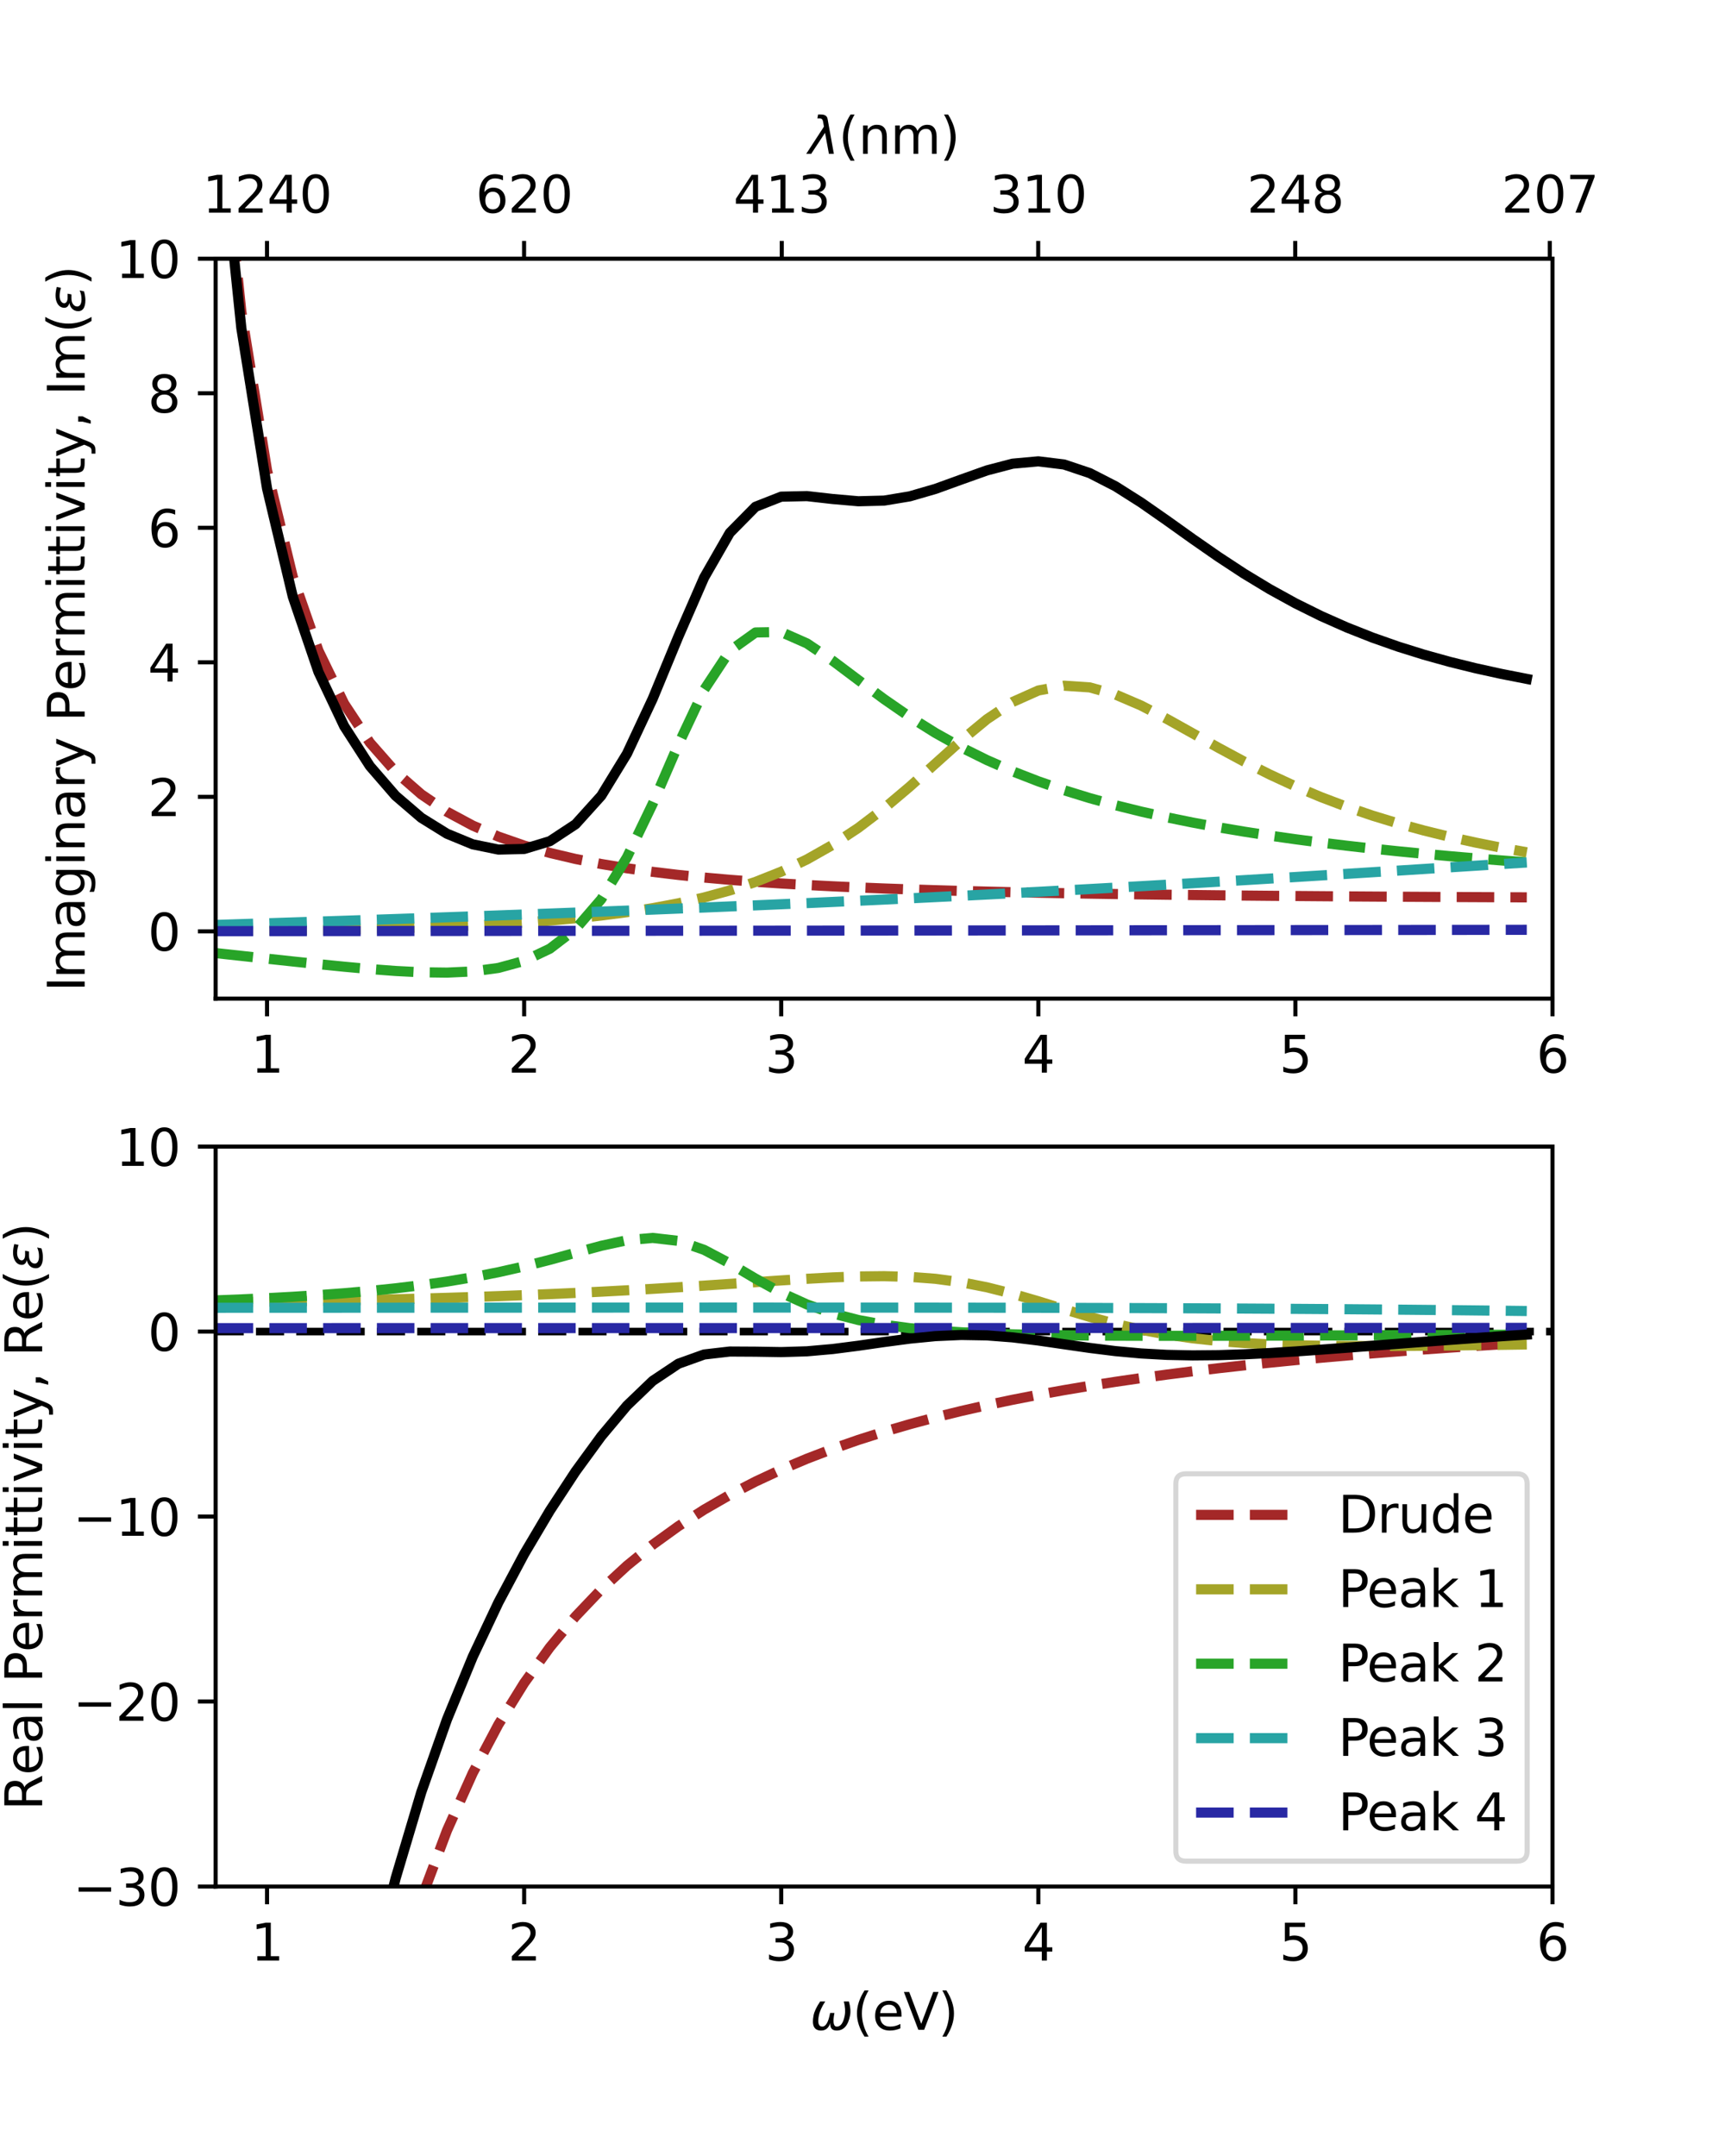 <?xml version="1.0" encoding="utf-8" standalone="no"?>
<!DOCTYPE svg PUBLIC "-//W3C//DTD SVG 1.1//EN"
  "http://www.w3.org/Graphics/SVG/1.1/DTD/svg11.dtd">
<svg height="425.197pt" version="1.1" viewBox="0 0 340.157 425.197" width="340.157pt" xmlns="http://www.w3.org/2000/svg" xmlns:xlink="http://www.w3.org/1999/xlink">
 <defs>
  <style type="text/css">*{stroke-linecap:butt;stroke-linejoin:round;}</style>
 </defs>
 <g id="figure_1">
  <g id="patch_1">
   <path d="M 0 425.197 
L 340.157 425.197 
L 340.157 0 
L 0 0 
z
" style="fill:#ffffff;"/>
  </g>
  <g id="axes_1">
   <g id="patch_2">
    <path d="M 42.52 196.943 
L 306.142 196.943 
L 306.142 51.024 
L 42.52 51.024 
z
" style="fill:#ffffff;"/>
   </g>
   <g id="axes_2">
    <g id="patch_3">
     <path d="M 42.52 51.024 
L 306.142 51.024 
L 306.142 51.024 
L 42.52 51.024 
z
" style="fill:#ffffff;"/>
    </g>
    <g id="matplotlib.axis_1">
     <g id="xtick_1">
      <g id="line2d_1">
       <defs>
        <path d="M 0 0 
L 0 -3.5 
" id="mb1393f952c" style="stroke:#000000;stroke-width:0.8;"/>
       </defs>
       <g>
        <use style="stroke:#000000;stroke-width:0.8;" x="52.653" xlink:href="#mb1393f952c" y="51.024"/>
       </g>
      </g>
      <g id="text_1">
       <!-- 1240 -->
       <g transform="translate(39.928 41.944)scale(0.1 -0.1)">
        <defs>
         <path d="M 794 531 
L 1825 531 
L 1825 4091 
L 703 3866 
L 703 4441 
L 1819 4666 
L 2450 4666 
L 2450 531 
L 3481 531 
L 3481 0 
L 794 0 
L 794 531 
z
" id="DejaVuSans-31" transform="scale(0.016)"/>
         <path d="M 1228 531 
L 3431 531 
L 3431 0 
L 469 0 
L 469 531 
Q 828 903 1448 1529 
Q 2069 2156 2228 2338 
Q 2531 2678 2651 2914 
Q 2772 3150 2772 3378 
Q 2772 3750 2511 3984 
Q 2250 4219 1831 4219 
Q 1534 4219 1204 4116 
Q 875 4013 500 3803 
L 500 4441 
Q 881 4594 1212 4672 
Q 1544 4750 1819 4750 
Q 2544 4750 2975 4387 
Q 3406 4025 3406 3419 
Q 3406 3131 3298 2873 
Q 3191 2616 2906 2266 
Q 2828 2175 2409 1742 
Q 1991 1309 1228 531 
z
" id="DejaVuSans-32" transform="scale(0.016)"/>
         <path d="M 2419 4116 
L 825 1625 
L 2419 1625 
L 2419 4116 
z
M 2253 4666 
L 3047 4666 
L 3047 1625 
L 3713 1625 
L 3713 1100 
L 3047 1100 
L 3047 0 
L 2419 0 
L 2419 1100 
L 313 1100 
L 313 1709 
L 2253 4666 
z
" id="DejaVuSans-34" transform="scale(0.016)"/>
         <path d="M 2034 4250 
Q 1547 4250 1301 3770 
Q 1056 3291 1056 2328 
Q 1056 1369 1301 889 
Q 1547 409 2034 409 
Q 2525 409 2770 889 
Q 3016 1369 3016 2328 
Q 3016 3291 2770 3770 
Q 2525 4250 2034 4250 
z
M 2034 4750 
Q 2819 4750 3233 4129 
Q 3647 3509 3647 2328 
Q 3647 1150 3233 529 
Q 2819 -91 2034 -91 
Q 1250 -91 836 529 
Q 422 1150 422 2328 
Q 422 3509 836 4129 
Q 1250 4750 2034 4750 
z
" id="DejaVuSans-30" transform="scale(0.016)"/>
        </defs>
        <use xlink:href="#DejaVuSans-31"/>
        <use x="63.623" xlink:href="#DejaVuSans-32"/>
        <use x="127.246" xlink:href="#DejaVuSans-34"/>
        <use x="190.869" xlink:href="#DejaVuSans-30"/>
       </g>
      </g>
     </g>
     <g id="xtick_2">
      <g id="line2d_2">
       <g>
        <use style="stroke:#000000;stroke-width:0.8;" x="103.343" xlink:href="#mb1393f952c" y="51.024"/>
       </g>
      </g>
      <g id="text_2">
       <!-- 620 -->
       <g transform="translate(93.799 41.944)scale(0.1 -0.1)">
        <defs>
         <path d="M 2113 2584 
Q 1688 2584 1439 2293 
Q 1191 2003 1191 1497 
Q 1191 994 1439 701 
Q 1688 409 2113 409 
Q 2538 409 2786 701 
Q 3034 994 3034 1497 
Q 3034 2003 2786 2293 
Q 2538 2584 2113 2584 
z
M 3366 4563 
L 3366 3988 
Q 3128 4100 2886 4159 
Q 2644 4219 2406 4219 
Q 1781 4219 1451 3797 
Q 1122 3375 1075 2522 
Q 1259 2794 1537 2939 
Q 1816 3084 2150 3084 
Q 2853 3084 3261 2657 
Q 3669 2231 3669 1497 
Q 3669 778 3244 343 
Q 2819 -91 2113 -91 
Q 1303 -91 875 529 
Q 447 1150 447 2328 
Q 447 3434 972 4092 
Q 1497 4750 2381 4750 
Q 2619 4750 2861 4703 
Q 3103 4656 3366 4563 
z
" id="DejaVuSans-36" transform="scale(0.016)"/>
        </defs>
        <use xlink:href="#DejaVuSans-36"/>
        <use x="63.623" xlink:href="#DejaVuSans-32"/>
        <use x="127.246" xlink:href="#DejaVuSans-30"/>
       </g>
      </g>
     </g>
     <g id="xtick_3">
      <g id="line2d_3">
       <g>
        <use style="stroke:#000000;stroke-width:0.8;" x="154.155" xlink:href="#mb1393f952c" y="51.024"/>
       </g>
      </g>
      <g id="text_3">
       <!-- 413 -->
       <g transform="translate(144.612 41.944)scale(0.1 -0.1)">
        <defs>
         <path d="M 2597 2516 
Q 3050 2419 3304 2112 
Q 3559 1806 3559 1356 
Q 3559 666 3084 287 
Q 2609 -91 1734 -91 
Q 1441 -91 1130 -33 
Q 819 25 488 141 
L 488 750 
Q 750 597 1062 519 
Q 1375 441 1716 441 
Q 2309 441 2620 675 
Q 2931 909 2931 1356 
Q 2931 1769 2642 2001 
Q 2353 2234 1838 2234 
L 1294 2234 
L 1294 2753 
L 1863 2753 
Q 2328 2753 2575 2939 
Q 2822 3125 2822 3475 
Q 2822 3834 2567 4026 
Q 2313 4219 1838 4219 
Q 1578 4219 1281 4162 
Q 984 4106 628 3988 
L 628 4550 
Q 988 4650 1302 4700 
Q 1616 4750 1894 4750 
Q 2613 4750 3031 4423 
Q 3450 4097 3450 3541 
Q 3450 3153 3228 2886 
Q 3006 2619 2597 2516 
z
" id="DejaVuSans-33" transform="scale(0.016)"/>
        </defs>
        <use xlink:href="#DejaVuSans-34"/>
        <use x="63.623" xlink:href="#DejaVuSans-31"/>
        <use x="127.246" xlink:href="#DejaVuSans-33"/>
       </g>
      </g>
     </g>
     <g id="xtick_4">
      <g id="line2d_4">
       <g>
        <use style="stroke:#000000;stroke-width:0.8;" x="204.723" xlink:href="#mb1393f952c" y="51.024"/>
       </g>
      </g>
      <g id="text_4">
       <!-- 310 -->
       <g transform="translate(195.179 41.944)scale(0.1 -0.1)">
        <use xlink:href="#DejaVuSans-33"/>
        <use x="63.623" xlink:href="#DejaVuSans-31"/>
        <use x="127.246" xlink:href="#DejaVuSans-30"/>
       </g>
      </g>
     </g>
     <g id="xtick_5">
      <g id="line2d_5">
       <g>
        <use style="stroke:#000000;stroke-width:0.8;" x="255.413" xlink:href="#mb1393f952c" y="51.024"/>
       </g>
      </g>
      <g id="text_5">
       <!-- 248 -->
       <g transform="translate(245.869 41.944)scale(0.1 -0.1)">
        <defs>
         <path d="M 2034 2216 
Q 1584 2216 1326 1975 
Q 1069 1734 1069 1313 
Q 1069 891 1326 650 
Q 1584 409 2034 409 
Q 2484 409 2743 651 
Q 3003 894 3003 1313 
Q 3003 1734 2745 1975 
Q 2488 2216 2034 2216 
z
M 1403 2484 
Q 997 2584 770 2862 
Q 544 3141 544 3541 
Q 544 4100 942 4425 
Q 1341 4750 2034 4750 
Q 2731 4750 3128 4425 
Q 3525 4100 3525 3541 
Q 3525 3141 3298 2862 
Q 3072 2584 2669 2484 
Q 3125 2378 3379 2068 
Q 3634 1759 3634 1313 
Q 3634 634 3220 271 
Q 2806 -91 2034 -91 
Q 1263 -91 848 271 
Q 434 634 434 1313 
Q 434 1759 690 2068 
Q 947 2378 1403 2484 
z
M 1172 3481 
Q 1172 3119 1398 2916 
Q 1625 2713 2034 2713 
Q 2441 2713 2670 2916 
Q 2900 3119 2900 3481 
Q 2900 3844 2670 4047 
Q 2441 4250 2034 4250 
Q 1625 4250 1398 4047 
Q 1172 3844 1172 3481 
z
" id="DejaVuSans-38" transform="scale(0.016)"/>
        </defs>
        <use xlink:href="#DejaVuSans-32"/>
        <use x="63.623" xlink:href="#DejaVuSans-34"/>
        <use x="127.246" xlink:href="#DejaVuSans-38"/>
       </g>
      </g>
     </g>
     <g id="xtick_6">
      <g id="line2d_6">
       <g>
        <use style="stroke:#000000;stroke-width:0.8;" x="305.613" xlink:href="#mb1393f952c" y="51.024"/>
       </g>
      </g>
      <g id="text_6">
       <!-- 207 -->
       <g transform="translate(296.069 41.944)scale(0.1 -0.1)">
        <defs>
         <path d="M 525 4666 
L 3525 4666 
L 3525 4397 
L 1831 0 
L 1172 0 
L 2766 4134 
L 525 4134 
L 525 4666 
z
" id="DejaVuSans-37" transform="scale(0.016)"/>
        </defs>
        <use xlink:href="#DejaVuSans-32"/>
        <use x="63.623" xlink:href="#DejaVuSans-30"/>
        <use x="127.246" xlink:href="#DejaVuSans-37"/>
       </g>
      </g>
     </g>
     <g id="text_7">
      <!-- $\lambda$(nm) -->
      <g transform="translate(159.431 30.345)scale(0.1 -0.1)">
       <defs>
        <path d="M 2350 4316 
L 3125 0 
L 2516 0 
L 2038 2588 
L 328 0 
L -281 0 
L 1903 3356 
L 1794 3975 
Q 1725 4369 1391 4369 
L 1091 4369 
L 1184 4863 
L 1550 4856 
Q 2253 4847 2350 4316 
z
" id="DejaVuSans-Oblique-3bb" transform="scale(0.016)"/>
        <path d="M 1984 4856 
Q 1566 4138 1362 3434 
Q 1159 2731 1159 2009 
Q 1159 1288 1364 580 
Q 1569 -128 1984 -844 
L 1484 -844 
Q 1016 -109 783 600 
Q 550 1309 550 2009 
Q 550 2706 781 3412 
Q 1013 4119 1484 4856 
L 1984 4856 
z
" id="DejaVuSans-28" transform="scale(0.016)"/>
        <path d="M 3513 2113 
L 3513 0 
L 2938 0 
L 2938 2094 
Q 2938 2591 2744 2837 
Q 2550 3084 2163 3084 
Q 1697 3084 1428 2787 
Q 1159 2491 1159 1978 
L 1159 0 
L 581 0 
L 581 3500 
L 1159 3500 
L 1159 2956 
Q 1366 3272 1645 3428 
Q 1925 3584 2291 3584 
Q 2894 3584 3203 3211 
Q 3513 2838 3513 2113 
z
" id="DejaVuSans-6e" transform="scale(0.016)"/>
        <path d="M 3328 2828 
Q 3544 3216 3844 3400 
Q 4144 3584 4550 3584 
Q 5097 3584 5394 3201 
Q 5691 2819 5691 2113 
L 5691 0 
L 5113 0 
L 5113 2094 
Q 5113 2597 4934 2840 
Q 4756 3084 4391 3084 
Q 3944 3084 3684 2787 
Q 3425 2491 3425 1978 
L 3425 0 
L 2847 0 
L 2847 2094 
Q 2847 2600 2669 2842 
Q 2491 3084 2119 3084 
Q 1678 3084 1418 2786 
Q 1159 2488 1159 1978 
L 1159 0 
L 581 0 
L 581 3500 
L 1159 3500 
L 1159 2956 
Q 1356 3278 1631 3431 
Q 1906 3584 2284 3584 
Q 2666 3584 2933 3390 
Q 3200 3197 3328 2828 
z
" id="DejaVuSans-6d" transform="scale(0.016)"/>
        <path d="M 513 4856 
L 1013 4856 
Q 1481 4119 1714 3412 
Q 1947 2706 1947 2009 
Q 1947 1309 1714 600 
Q 1481 -109 1013 -844 
L 513 -844 
Q 928 -128 1133 580 
Q 1338 1288 1338 2009 
Q 1338 2731 1133 3434 
Q 928 4138 513 4856 
z
" id="DejaVuSans-29" transform="scale(0.016)"/>
       </defs>
       <use transform="translate(0 0.016)" xlink:href="#DejaVuSans-Oblique-3bb"/>
       <use transform="translate(59.18 0.016)" xlink:href="#DejaVuSans-28"/>
       <use transform="translate(98.193 0.016)" xlink:href="#DejaVuSans-6e"/>
       <use transform="translate(161.572 0.016)" xlink:href="#DejaVuSans-6d"/>
       <use transform="translate(258.984 0.016)" xlink:href="#DejaVuSans-29"/>
      </g>
     </g>
    </g>
    <g id="matplotlib.axis_2"/>
    <g id="patch_4">
     <path d="M 306.142 51.024 
L 42.52 51.024 
" style="fill:none;stroke:#000000;stroke-linecap:square;stroke-linejoin:miter;stroke-width:0.8;"/>
    </g>
   </g>
   <g id="matplotlib.axis_3">
    <g id="xtick_7">
     <g id="line2d_7">
      <defs>
       <path d="M 0 0 
L 0 3.5 
" id="m602bda2a6a" style="stroke:#000000;stroke-width:0.8;"/>
      </defs>
      <g>
       <use style="stroke:#000000;stroke-width:0.8;" x="52.659" xlink:href="#m602bda2a6a" y="196.943"/>
      </g>
     </g>
     <g id="text_8">
      <!-- 1 -->
      <g transform="translate(49.478 211.542)scale(0.1 -0.1)">
       <use xlink:href="#DejaVuSans-31"/>
      </g>
     </g>
    </g>
    <g id="xtick_8">
     <g id="line2d_8">
      <g>
       <use style="stroke:#000000;stroke-width:0.8;" x="103.356" xlink:href="#m602bda2a6a" y="196.943"/>
      </g>
     </g>
     <g id="text_9">
      <!-- 2 -->
      <g transform="translate(100.174 211.542)scale(0.1 -0.1)">
       <use xlink:href="#DejaVuSans-32"/>
      </g>
     </g>
    </g>
    <g id="xtick_9">
     <g id="line2d_9">
      <g>
       <use style="stroke:#000000;stroke-width:0.8;" x="154.052" xlink:href="#m602bda2a6a" y="196.943"/>
      </g>
     </g>
     <g id="text_10">
      <!-- 3 -->
      <g transform="translate(150.871 211.542)scale(0.1 -0.1)">
       <use xlink:href="#DejaVuSans-33"/>
      </g>
     </g>
    </g>
    <g id="xtick_10">
     <g id="line2d_10">
      <g>
       <use style="stroke:#000000;stroke-width:0.8;" x="204.749" xlink:href="#m602bda2a6a" y="196.943"/>
      </g>
     </g>
     <g id="text_11">
      <!-- 4 -->
      <g transform="translate(201.567 211.542)scale(0.1 -0.1)">
       <use xlink:href="#DejaVuSans-34"/>
      </g>
     </g>
    </g>
    <g id="xtick_11">
     <g id="line2d_11">
      <g>
       <use style="stroke:#000000;stroke-width:0.8;" x="255.445" xlink:href="#m602bda2a6a" y="196.943"/>
      </g>
     </g>
     <g id="text_12">
      <!-- 5 -->
      <g transform="translate(252.264 211.542)scale(0.1 -0.1)">
       <defs>
        <path d="M 691 4666 
L 3169 4666 
L 3169 4134 
L 1269 4134 
L 1269 2991 
Q 1406 3038 1543 3061 
Q 1681 3084 1819 3084 
Q 2600 3084 3056 2656 
Q 3513 2228 3513 1497 
Q 3513 744 3044 326 
Q 2575 -91 1722 -91 
Q 1428 -91 1123 -41 
Q 819 9 494 109 
L 494 744 
Q 775 591 1075 516 
Q 1375 441 1709 441 
Q 2250 441 2565 725 
Q 2881 1009 2881 1497 
Q 2881 1984 2565 2268 
Q 2250 2553 1709 2553 
Q 1456 2553 1204 2497 
Q 953 2441 691 2322 
L 691 4666 
z
" id="DejaVuSans-35" transform="scale(0.016)"/>
       </defs>
       <use xlink:href="#DejaVuSans-35"/>
      </g>
     </g>
    </g>
    <g id="xtick_12">
     <g id="line2d_12">
      <g>
       <use style="stroke:#000000;stroke-width:0.8;" x="306.142" xlink:href="#m602bda2a6a" y="196.943"/>
      </g>
     </g>
     <g id="text_13">
      <!-- 6 -->
      <g transform="translate(302.96 211.542)scale(0.1 -0.1)">
       <use xlink:href="#DejaVuSans-36"/>
      </g>
     </g>
    </g>
   </g>
   <g id="matplotlib.axis_4">
    <g id="ytick_1">
     <g id="line2d_13">
      <defs>
       <path d="M 0 0 
L -3.5 0 
" id="m3e951648ca" style="stroke:#000000;stroke-width:0.8;"/>
      </defs>
      <g>
       <use style="stroke:#000000;stroke-width:0.8;" x="42.52" xlink:href="#m3e951648ca" y="183.678"/>
      </g>
     </g>
     <g id="text_14">
      <!-- 0 -->
      <g transform="translate(29.157 187.477)scale(0.1 -0.1)">
       <use xlink:href="#DejaVuSans-30"/>
      </g>
     </g>
    </g>
    <g id="ytick_2">
     <g id="line2d_14">
      <g>
       <use style="stroke:#000000;stroke-width:0.8;" x="42.52" xlink:href="#m3e951648ca" y="157.147"/>
      </g>
     </g>
     <g id="text_15">
      <!-- 2 -->
      <g transform="translate(29.157 160.946)scale(0.1 -0.1)">
       <use xlink:href="#DejaVuSans-32"/>
      </g>
     </g>
    </g>
    <g id="ytick_3">
     <g id="line2d_15">
      <g>
       <use style="stroke:#000000;stroke-width:0.8;" x="42.52" xlink:href="#m3e951648ca" y="130.616"/>
      </g>
     </g>
     <g id="text_16">
      <!-- 4 -->
      <g transform="translate(29.157 134.415)scale(0.1 -0.1)">
       <use xlink:href="#DejaVuSans-34"/>
      </g>
     </g>
    </g>
    <g id="ytick_4">
     <g id="line2d_16">
      <g>
       <use style="stroke:#000000;stroke-width:0.8;" x="42.52" xlink:href="#m3e951648ca" y="104.085"/>
      </g>
     </g>
     <g id="text_17">
      <!-- 6 -->
      <g transform="translate(29.157 107.885)scale(0.1 -0.1)">
       <use xlink:href="#DejaVuSans-36"/>
      </g>
     </g>
    </g>
    <g id="ytick_5">
     <g id="line2d_17">
      <g>
       <use style="stroke:#000000;stroke-width:0.8;" x="42.52" xlink:href="#m3e951648ca" y="77.555"/>
      </g>
     </g>
     <g id="text_18">
      <!-- 8 -->
      <g transform="translate(29.157 81.354)scale(0.1 -0.1)">
       <use xlink:href="#DejaVuSans-38"/>
      </g>
     </g>
    </g>
    <g id="ytick_6">
     <g id="line2d_18">
      <g>
       <use style="stroke:#000000;stroke-width:0.8;" x="42.52" xlink:href="#m3e951648ca" y="51.024"/>
      </g>
     </g>
     <g id="text_19">
      <!-- 10 -->
      <g transform="translate(22.795 54.823)scale(0.1 -0.1)">
       <use xlink:href="#DejaVuSans-31"/>
       <use x="63.623" xlink:href="#DejaVuSans-30"/>
      </g>
     </g>
    </g>
    <g id="text_20">
     <!-- Imaginary Permittivity, Im($\epsilon$) -->
     <g transform="translate(16.695 195.584)rotate(-90)scale(0.1 -0.1)">
      <defs>
       <path d="M 628 4666 
L 1259 4666 
L 1259 0 
L 628 0 
L 628 4666 
z
" id="DejaVuSans-49" transform="scale(0.016)"/>
       <path d="M 2194 1759 
Q 1497 1759 1228 1600 
Q 959 1441 959 1056 
Q 959 750 1161 570 
Q 1363 391 1709 391 
Q 2188 391 2477 730 
Q 2766 1069 2766 1631 
L 2766 1759 
L 2194 1759 
z
M 3341 1997 
L 3341 0 
L 2766 0 
L 2766 531 
Q 2569 213 2275 61 
Q 1981 -91 1556 -91 
Q 1019 -91 701 211 
Q 384 513 384 1019 
Q 384 1609 779 1909 
Q 1175 2209 1959 2209 
L 2766 2209 
L 2766 2266 
Q 2766 2663 2505 2880 
Q 2244 3097 1772 3097 
Q 1472 3097 1187 3025 
Q 903 2953 641 2809 
L 641 3341 
Q 956 3463 1253 3523 
Q 1550 3584 1831 3584 
Q 2591 3584 2966 3190 
Q 3341 2797 3341 1997 
z
" id="DejaVuSans-61" transform="scale(0.016)"/>
       <path d="M 2906 1791 
Q 2906 2416 2648 2759 
Q 2391 3103 1925 3103 
Q 1463 3103 1205 2759 
Q 947 2416 947 1791 
Q 947 1169 1205 825 
Q 1463 481 1925 481 
Q 2391 481 2648 825 
Q 2906 1169 2906 1791 
z
M 3481 434 
Q 3481 -459 3084 -895 
Q 2688 -1331 1869 -1331 
Q 1566 -1331 1297 -1286 
Q 1028 -1241 775 -1147 
L 775 -588 
Q 1028 -725 1275 -790 
Q 1522 -856 1778 -856 
Q 2344 -856 2625 -561 
Q 2906 -266 2906 331 
L 2906 616 
Q 2728 306 2450 153 
Q 2172 0 1784 0 
Q 1141 0 747 490 
Q 353 981 353 1791 
Q 353 2603 747 3093 
Q 1141 3584 1784 3584 
Q 2172 3584 2450 3431 
Q 2728 3278 2906 2969 
L 2906 3500 
L 3481 3500 
L 3481 434 
z
" id="DejaVuSans-67" transform="scale(0.016)"/>
       <path d="M 603 3500 
L 1178 3500 
L 1178 0 
L 603 0 
L 603 3500 
z
M 603 4863 
L 1178 4863 
L 1178 4134 
L 603 4134 
L 603 4863 
z
" id="DejaVuSans-69" transform="scale(0.016)"/>
       <path d="M 2631 2963 
Q 2534 3019 2420 3045 
Q 2306 3072 2169 3072 
Q 1681 3072 1420 2755 
Q 1159 2438 1159 1844 
L 1159 0 
L 581 0 
L 581 3500 
L 1159 3500 
L 1159 2956 
Q 1341 3275 1631 3429 
Q 1922 3584 2338 3584 
Q 2397 3584 2469 3576 
Q 2541 3569 2628 3553 
L 2631 2963 
z
" id="DejaVuSans-72" transform="scale(0.016)"/>
       <path d="M 2059 -325 
Q 1816 -950 1584 -1140 
Q 1353 -1331 966 -1331 
L 506 -1331 
L 506 -850 
L 844 -850 
Q 1081 -850 1212 -737 
Q 1344 -625 1503 -206 
L 1606 56 
L 191 3500 
L 800 3500 
L 1894 763 
L 2988 3500 
L 3597 3500 
L 2059 -325 
z
" id="DejaVuSans-79" transform="scale(0.016)"/>
       <path id="DejaVuSans-20" transform="scale(0.016)"/>
       <path d="M 1259 4147 
L 1259 2394 
L 2053 2394 
Q 2494 2394 2734 2622 
Q 2975 2850 2975 3272 
Q 2975 3691 2734 3919 
Q 2494 4147 2053 4147 
L 1259 4147 
z
M 628 4666 
L 2053 4666 
Q 2838 4666 3239 4311 
Q 3641 3956 3641 3272 
Q 3641 2581 3239 2228 
Q 2838 1875 2053 1875 
L 1259 1875 
L 1259 0 
L 628 0 
L 628 4666 
z
" id="DejaVuSans-50" transform="scale(0.016)"/>
       <path d="M 3597 1894 
L 3597 1613 
L 953 1613 
Q 991 1019 1311 708 
Q 1631 397 2203 397 
Q 2534 397 2845 478 
Q 3156 559 3463 722 
L 3463 178 
Q 3153 47 2828 -22 
Q 2503 -91 2169 -91 
Q 1331 -91 842 396 
Q 353 884 353 1716 
Q 353 2575 817 3079 
Q 1281 3584 2069 3584 
Q 2775 3584 3186 3129 
Q 3597 2675 3597 1894 
z
M 3022 2063 
Q 3016 2534 2758 2815 
Q 2500 3097 2075 3097 
Q 1594 3097 1305 2825 
Q 1016 2553 972 2059 
L 3022 2063 
z
" id="DejaVuSans-65" transform="scale(0.016)"/>
       <path d="M 1172 4494 
L 1172 3500 
L 2356 3500 
L 2356 3053 
L 1172 3053 
L 1172 1153 
Q 1172 725 1289 603 
Q 1406 481 1766 481 
L 2356 481 
L 2356 0 
L 1766 0 
Q 1100 0 847 248 
Q 594 497 594 1153 
L 594 3053 
L 172 3053 
L 172 3500 
L 594 3500 
L 594 4494 
L 1172 4494 
z
" id="DejaVuSans-74" transform="scale(0.016)"/>
       <path d="M 191 3500 
L 800 3500 
L 1894 563 
L 2988 3500 
L 3597 3500 
L 2284 0 
L 1503 0 
L 191 3500 
z
" id="DejaVuSans-76" transform="scale(0.016)"/>
       <path d="M 750 794 
L 1409 794 
L 1409 256 
L 897 -744 
L 494 -744 
L 750 256 
L 750 794 
z
" id="DejaVuSans-2c" transform="scale(0.016)"/>
       <path d="M 1263 1888 
Q 925 1963 778 2166 
Q 669 2309 669 2503 
Q 669 3034 1175 3344 
Q 1575 3588 2188 3588 
Q 2425 3588 2684 3550 
Q 2944 3513 3234 3438 
L 3134 2916 
Q 2847 3006 2606 3047 
Q 2359 3088 2138 3088 
Q 1766 3088 1522 2944 
Q 1228 2772 1228 2522 
Q 1228 2356 1381 2241 
Q 1563 2103 1925 2103 
L 2409 2103 
L 2319 1628 
L 1856 1628 
Q 1425 1628 1172 1469 
Q 828 1253 828 916 
Q 828 703 1013 563 
Q 1244 388 1716 388 
Q 2006 388 2284 444 
Q 2563 503 2806 619 
L 2700 84 
Q 2403 -3 2131 -47 
Q 1859 -91 1609 -91 
Q 866 -91 516 194 
Q 250 413 250 781 
Q 250 1278 600 1584 
Q 859 1813 1263 1888 
z
" id="DejaVuSans-Oblique-3b5" transform="scale(0.016)"/>
      </defs>
      <use transform="translate(0 0.016)" xlink:href="#DejaVuSans-49"/>
      <use transform="translate(25.867 0.016)" xlink:href="#DejaVuSans-6d"/>
      <use transform="translate(123.279 0.016)" xlink:href="#DejaVuSans-61"/>
      <use transform="translate(184.559 0.016)" xlink:href="#DejaVuSans-67"/>
      <use transform="translate(248.035 0.016)" xlink:href="#DejaVuSans-69"/>
      <use transform="translate(275.818 0.016)" xlink:href="#DejaVuSans-6e"/>
      <use transform="translate(339.197 0.016)" xlink:href="#DejaVuSans-61"/>
      <use transform="translate(400.477 0.016)" xlink:href="#DejaVuSans-72"/>
      <use transform="translate(441.59 0.016)" xlink:href="#DejaVuSans-79"/>
      <use transform="translate(500.77 0.016)" xlink:href="#DejaVuSans-20"/>
      <use transform="translate(532.557 0.016)" xlink:href="#DejaVuSans-50"/>
      <use transform="translate(592.859 0.016)" xlink:href="#DejaVuSans-65"/>
      <use transform="translate(654.383 0.016)" xlink:href="#DejaVuSans-72"/>
      <use transform="translate(695.496 0.016)" xlink:href="#DejaVuSans-6d"/>
      <use transform="translate(792.908 0.016)" xlink:href="#DejaVuSans-69"/>
      <use transform="translate(820.691 0.016)" xlink:href="#DejaVuSans-74"/>
      <use transform="translate(859.9 0.016)" xlink:href="#DejaVuSans-74"/>
      <use transform="translate(899.109 0.016)" xlink:href="#DejaVuSans-69"/>
      <use transform="translate(926.893 0.016)" xlink:href="#DejaVuSans-76"/>
      <use transform="translate(986.072 0.016)" xlink:href="#DejaVuSans-69"/>
      <use transform="translate(1013.855 0.016)" xlink:href="#DejaVuSans-74"/>
      <use transform="translate(1053.064 0.016)" xlink:href="#DejaVuSans-79"/>
      <use transform="translate(1112.244 0.016)" xlink:href="#DejaVuSans-2c"/>
      <use transform="translate(1144.031 0.016)" xlink:href="#DejaVuSans-20"/>
      <use transform="translate(1175.818 0.016)" xlink:href="#DejaVuSans-49"/>
      <use transform="translate(1201.686 0.016)" xlink:href="#DejaVuSans-6d"/>
      <use transform="translate(1299.098 0.016)" xlink:href="#DejaVuSans-28"/>
      <use transform="translate(1338.111 0.016)" xlink:href="#DejaVuSans-Oblique-3b5"/>
      <use transform="translate(1392.164 0.016)" xlink:href="#DejaVuSans-29"/>
     </g>
    </g>
   </g>
   <g id="line2d_19">
    <path clip-path="url(#p246794928a)" d="M 42.52 12.651 
L 47.589 61.464 
L 52.659 92.763 
L 57.729 113.742 
L 62.798 128.326 
L 67.868 138.776 
L 72.938 146.458 
L 78.007 152.231 
L 83.077 156.653 
L 88.147 160.096 
L 93.216 162.818 
L 98.286 164.997 
L 103.356 166.763 
L 108.425 168.208 
L 113.495 169.403 
L 118.565 170.399 
L 123.634 171.236 
L 128.704 171.945 
L 133.773 172.549 
L 138.843 173.067 
L 143.913 173.513 
L 148.982 173.9 
L 154.052 174.237 
L 159.122 174.532 
L 164.191 174.792 
L 169.261 175.021 
L 174.331 175.223 
L 179.4 175.404 
L 184.47 175.564 
L 189.54 175.708 
L 194.609 175.837 
L 199.679 175.954 
L 204.749 176.058 
L 209.818 176.153 
L 214.888 176.239 
L 219.958 176.318 
L 225.027 176.389 
L 230.097 176.454 
L 235.167 176.514 
L 240.236 176.568 
L 245.306 176.618 
L 250.376 176.665 
L 255.445 176.707 
L 260.515 176.746 
L 265.584 176.783 
L 270.654 176.816 
L 275.724 176.848 
L 280.793 176.876 
L 285.863 176.903 
L 290.933 176.928 
L 296.002 176.952 
L 301.072 176.974 
" style="fill:none;stroke:#a42828;stroke-dasharray:7.4,3.2;stroke-dashoffset:0;stroke-width:2;"/>
   </g>
   <g id="line2d_20">
    <path clip-path="url(#p246794928a)" d="M 42.52 183.582 
L 47.589 183.547 
L 52.659 183.503 
L 57.729 183.447 
L 62.798 183.378 
L 67.868 183.293 
L 72.938 183.19 
L 78.007 183.064 
L 83.077 182.913 
L 88.147 182.731 
L 93.216 182.512 
L 98.286 182.248 
L 103.356 181.933 
L 108.425 181.554 
L 113.495 181.099 
L 118.565 180.553 
L 123.634 179.896 
L 128.704 179.104 
L 133.773 178.149 
L 138.843 176.997 
L 143.913 175.607 
L 148.982 173.929 
L 154.052 171.911 
L 159.122 169.494 
L 164.191 166.625 
L 169.261 163.267 
L 174.331 159.417 
L 179.4 155.137 
L 184.47 150.584 
L 189.54 146.028 
L 194.609 141.844 
L 199.679 138.444 
L 204.749 136.179 
L 209.818 135.23 
L 214.888 135.565 
L 219.958 136.973 
L 225.027 139.149 
L 230.097 141.783 
L 235.167 144.615 
L 240.236 147.457 
L 245.306 150.188 
L 250.376 152.741 
L 255.445 155.085 
L 260.515 157.213 
L 265.584 159.132 
L 270.654 160.857 
L 275.724 162.404 
L 280.793 163.793 
L 285.863 165.04 
L 290.933 166.162 
L 296.002 167.174 
L 301.072 168.089 
" style="fill:none;stroke:#a4a428;stroke-dasharray:7.4,3.2;stroke-dashoffset:0;stroke-width:2;"/>
   </g>
   <g id="line2d_21">
    <path clip-path="url(#p246794928a)" d="M 42.52 187.961 
L 47.589 188.514 
L 52.659 189.066 
L 57.729 189.612 
L 62.798 190.145 
L 67.868 190.651 
L 72.938 191.11 
L 78.007 191.492 
L 83.077 191.75 
L 88.147 191.815 
L 93.216 191.582 
L 98.286 190.891 
L 103.356 189.508 
L 108.425 187.099 
L 113.495 183.215 
L 118.565 177.34 
L 123.634 169.073 
L 128.704 158.526 
L 133.773 146.808 
L 138.843 136.034 
L 143.913 128.361 
L 148.982 124.735 
L 154.052 124.648 
L 159.122 126.888 
L 164.191 130.305 
L 169.261 134.114 
L 174.331 137.876 
L 179.4 141.382 
L 184.47 144.556 
L 189.54 147.387 
L 194.609 149.898 
L 199.679 152.121 
L 204.749 154.091 
L 209.818 155.841 
L 214.888 157.403 
L 219.958 158.801 
L 225.027 160.057 
L 230.097 161.192 
L 235.167 162.22 
L 240.236 163.155 
L 245.306 164.01 
L 250.376 164.792 
L 255.445 165.512 
L 260.515 166.176 
L 265.584 166.79 
L 270.654 167.36 
L 275.724 167.891 
L 280.793 168.385 
L 285.863 168.847 
L 290.933 169.281 
L 296.002 169.687 
L 301.072 170.07 
" style="fill:none;stroke:#28a428;stroke-dasharray:7.4,3.2;stroke-dashoffset:0;stroke-width:2;"/>
   </g>
   <g id="line2d_22">
    <path clip-path="url(#p246794928a)" d="M 42.52 182.412 
L 47.589 182.25 
L 52.659 182.087 
L 57.729 181.923 
L 62.798 181.757 
L 67.868 181.589 
L 72.938 181.419 
L 78.007 181.247 
L 83.077 181.074 
L 88.147 180.897 
L 93.216 180.719 
L 98.286 180.538 
L 103.356 180.354 
L 108.425 180.167 
L 113.495 179.977 
L 118.565 179.784 
L 123.634 179.587 
L 128.704 179.387 
L 133.773 179.183 
L 138.843 178.976 
L 143.913 178.765 
L 148.982 178.549 
L 154.052 178.33 
L 159.122 178.106 
L 164.191 177.878 
L 169.261 177.645 
L 174.331 177.408 
L 179.4 177.166 
L 184.47 176.919 
L 189.54 176.667 
L 194.609 176.411 
L 199.679 176.149 
L 204.749 175.883 
L 209.818 175.612 
L 214.888 175.335 
L 219.958 175.054 
L 225.027 174.769 
L 230.097 174.478 
L 235.167 174.183 
L 240.236 173.884 
L 245.306 173.581 
L 250.376 173.274 
L 255.445 172.964 
L 260.515 172.651 
L 265.584 172.335 
L 270.654 172.016 
L 275.724 171.697 
L 280.793 171.376 
L 285.863 171.054 
L 290.933 170.733 
L 296.002 170.413 
L 301.072 170.094 
" style="fill:none;stroke:#28a4a4;stroke-dasharray:7.4,3.2;stroke-dashoffset:0;stroke-width:2;"/>
   </g>
   <g id="line2d_23">
    <path clip-path="url(#p246794928a)" d="M 42.52 183.641 
L 47.589 183.637 
L 52.659 183.632 
L 57.729 183.627 
L 62.798 183.623 
L 67.868 183.618 
L 72.938 183.613 
L 78.007 183.609 
L 83.077 183.604 
L 88.147 183.599 
L 93.216 183.595 
L 98.286 183.59 
L 103.356 183.585 
L 108.425 183.58 
L 113.495 183.575 
L 118.565 183.571 
L 123.634 183.566 
L 128.704 183.561 
L 133.773 183.556 
L 138.843 183.551 
L 143.913 183.546 
L 148.982 183.541 
L 154.052 183.536 
L 159.122 183.531 
L 164.191 183.526 
L 169.261 183.521 
L 174.331 183.516 
L 179.4 183.511 
L 184.47 183.506 
L 189.54 183.5 
L 194.609 183.495 
L 199.679 183.49 
L 204.749 183.484 
L 209.818 183.479 
L 214.888 183.474 
L 219.958 183.468 
L 225.027 183.463 
L 230.097 183.457 
L 235.167 183.451 
L 240.236 183.446 
L 245.306 183.44 
L 250.376 183.434 
L 255.445 183.428 
L 260.515 183.422 
L 265.584 183.416 
L 270.654 183.41 
L 275.724 183.404 
L 280.793 183.398 
L 285.863 183.392 
L 290.933 183.386 
L 296.002 183.379 
L 301.072 183.373 
" style="fill:none;stroke:#2828a4;stroke-dasharray:7.4,3.2;stroke-dashoffset:0;stroke-width:2;"/>
   </g>
   <g id="line2d_24">
    <path clip-path="url(#p246794928a)" d="M 42.52 15.536 
L 47.589 64.7 
L 52.659 96.338 
L 57.729 117.64 
L 62.798 132.517 
L 67.868 143.215 
L 72.938 151.079 
L 78.007 156.932 
L 83.077 161.282 
L 88.147 164.427 
L 93.216 166.513 
L 98.286 167.552 
L 103.356 167.43 
L 108.425 165.896 
L 113.495 162.557 
L 118.565 156.934 
L 123.634 148.645 
L 128.704 137.811 
L 133.773 125.534 
L 138.843 113.913 
L 143.913 105.079 
L 148.982 99.942 
L 154.052 97.95 
L 159.122 97.839 
L 164.191 98.413 
L 169.261 98.856 
L 174.331 98.728 
L 179.4 97.887 
L 184.47 96.416 
L 189.54 94.579 
L 194.609 92.773 
L 199.679 91.445 
L 204.749 90.983 
L 209.818 91.604 
L 214.888 93.304 
L 219.958 95.902 
L 225.027 99.115 
L 230.097 102.652 
L 235.167 106.271 
L 240.236 109.798 
L 245.306 113.125 
L 250.376 116.194 
L 255.445 118.984 
L 260.515 121.497 
L 265.584 123.744 
L 270.654 125.748 
L 275.724 127.531 
L 280.793 129.116 
L 285.863 130.525 
L 290.933 131.778 
L 296.002 132.894 
L 301.072 133.888 
" style="fill:none;stroke:#000000;stroke-linecap:square;stroke-width:2;"/>
   </g>
   <g id="patch_5">
    <path d="M 42.52 196.943 
L 42.52 51.024 
" style="fill:none;stroke:#000000;stroke-linecap:square;stroke-linejoin:miter;stroke-width:0.8;"/>
   </g>
   <g id="patch_6">
    <path d="M 306.142 196.943 
L 306.142 51.024 
" style="fill:none;stroke:#000000;stroke-linecap:square;stroke-linejoin:miter;stroke-width:0.8;"/>
   </g>
   <g id="patch_7">
    <path d="M 42.52 196.943 
L 306.142 196.943 
" style="fill:none;stroke:#000000;stroke-linecap:square;stroke-linejoin:miter;stroke-width:0.8;"/>
   </g>
   <g id="patch_8">
    <path d="M 42.52 51.024 
L 306.142 51.024 
" style="fill:none;stroke:#000000;stroke-linecap:square;stroke-linejoin:miter;stroke-width:0.8;"/>
   </g>
  </g>
  <g id="axes_3">
   <g id="patch_9">
    <path d="M 42.52 372.047 
L 306.142 372.047 
L 306.142 226.127 
L 42.52 226.127 
z
" style="fill:#ffffff;"/>
   </g>
   <g id="matplotlib.axis_5">
    <g id="xtick_13">
     <g id="line2d_25">
      <g>
       <use style="stroke:#000000;stroke-width:0.8;" x="52.659" xlink:href="#m602bda2a6a" y="372.047"/>
      </g>
     </g>
     <g id="text_21">
      <!-- 1 -->
      <g transform="translate(49.478 386.646)scale(0.1 -0.1)">
       <use xlink:href="#DejaVuSans-31"/>
      </g>
     </g>
    </g>
    <g id="xtick_14">
     <g id="line2d_26">
      <g>
       <use style="stroke:#000000;stroke-width:0.8;" x="103.356" xlink:href="#m602bda2a6a" y="372.047"/>
      </g>
     </g>
     <g id="text_22">
      <!-- 2 -->
      <g transform="translate(100.174 386.646)scale(0.1 -0.1)">
       <use xlink:href="#DejaVuSans-32"/>
      </g>
     </g>
    </g>
    <g id="xtick_15">
     <g id="line2d_27">
      <g>
       <use style="stroke:#000000;stroke-width:0.8;" x="154.052" xlink:href="#m602bda2a6a" y="372.047"/>
      </g>
     </g>
     <g id="text_23">
      <!-- 3 -->
      <g transform="translate(150.871 386.646)scale(0.1 -0.1)">
       <use xlink:href="#DejaVuSans-33"/>
      </g>
     </g>
    </g>
    <g id="xtick_16">
     <g id="line2d_28">
      <g>
       <use style="stroke:#000000;stroke-width:0.8;" x="204.749" xlink:href="#m602bda2a6a" y="372.047"/>
      </g>
     </g>
     <g id="text_24">
      <!-- 4 -->
      <g transform="translate(201.567 386.646)scale(0.1 -0.1)">
       <use xlink:href="#DejaVuSans-34"/>
      </g>
     </g>
    </g>
    <g id="xtick_17">
     <g id="line2d_29">
      <g>
       <use style="stroke:#000000;stroke-width:0.8;" x="255.445" xlink:href="#m602bda2a6a" y="372.047"/>
      </g>
     </g>
     <g id="text_25">
      <!-- 5 -->
      <g transform="translate(252.264 386.646)scale(0.1 -0.1)">
       <use xlink:href="#DejaVuSans-35"/>
      </g>
     </g>
    </g>
    <g id="xtick_18">
     <g id="line2d_30">
      <g>
       <use style="stroke:#000000;stroke-width:0.8;" x="306.142" xlink:href="#m602bda2a6a" y="372.047"/>
      </g>
     </g>
     <g id="text_26">
      <!-- 6 -->
      <g transform="translate(302.96 386.646)scale(0.1 -0.1)">
       <use xlink:href="#DejaVuSans-36"/>
      </g>
     </g>
    </g>
    <g id="text_27">
     <!-- $\omega$(eV) -->
     <g transform="translate(159.731 400.324)scale(0.1 -0.1)">
      <defs>
       <path d="M 1369 -91 
Q 72 -91 434 1766 
Q 575 2500 1256 3500 
L 1875 3500 
Q 1231 2500 1088 1750 
Q 819 397 1519 397 
Q 2166 397 2478 2078 
L 3009 2078 
Q 2669 388 3316 397 
Q 4013 403 4275 1750 
Q 4419 2500 4169 3500 
L 4788 3500 
Q 5075 2500 4934 1766 
Q 4578 -94 3278 -91 
Q 2428 -88 2503 844 
Q 2194 -91 1369 -91 
z
" id="DejaVuSans-Oblique-3c9" transform="scale(0.016)"/>
       <path d="M 1831 0 
L 50 4666 
L 709 4666 
L 2188 738 
L 3669 4666 
L 4325 4666 
L 2547 0 
L 1831 0 
z
" id="DejaVuSans-56" transform="scale(0.016)"/>
      </defs>
      <use transform="translate(0 0.125)" xlink:href="#DejaVuSans-Oblique-3c9"/>
      <use transform="translate(83.74 0.125)" xlink:href="#DejaVuSans-28"/>
      <use transform="translate(122.754 0.125)" xlink:href="#DejaVuSans-65"/>
      <use transform="translate(184.277 0.125)" xlink:href="#DejaVuSans-56"/>
      <use transform="translate(252.686 0.125)" xlink:href="#DejaVuSans-29"/>
     </g>
    </g>
   </g>
   <g id="matplotlib.axis_6">
    <g id="ytick_7">
     <g id="line2d_31">
      <g>
       <use style="stroke:#000000;stroke-width:0.8;" x="42.52" xlink:href="#m3e951648ca" y="372.047"/>
      </g>
     </g>
     <g id="text_28">
      <!-- −30 -->
      <g transform="translate(14.415 375.846)scale(0.1 -0.1)">
       <defs>
        <path d="M 678 2272 
L 4684 2272 
L 4684 1741 
L 678 1741 
L 678 2272 
z
" id="DejaVuSans-2212" transform="scale(0.016)"/>
       </defs>
       <use xlink:href="#DejaVuSans-2212"/>
       <use x="83.789" xlink:href="#DejaVuSans-33"/>
       <use x="147.412" xlink:href="#DejaVuSans-30"/>
      </g>
     </g>
    </g>
    <g id="ytick_8">
     <g id="line2d_32">
      <g>
       <use style="stroke:#000000;stroke-width:0.8;" x="42.52" xlink:href="#m3e951648ca" y="335.567"/>
      </g>
     </g>
     <g id="text_29">
      <!-- −20 -->
      <g transform="translate(14.415 339.367)scale(0.1 -0.1)">
       <use xlink:href="#DejaVuSans-2212"/>
       <use x="83.789" xlink:href="#DejaVuSans-32"/>
       <use x="147.412" xlink:href="#DejaVuSans-30"/>
      </g>
     </g>
    </g>
    <g id="ytick_9">
     <g id="line2d_33">
      <g>
       <use style="stroke:#000000;stroke-width:0.8;" x="42.52" xlink:href="#m3e951648ca" y="299.087"/>
      </g>
     </g>
     <g id="text_30">
      <!-- −10 -->
      <g transform="translate(14.415 302.887)scale(0.1 -0.1)">
       <use xlink:href="#DejaVuSans-2212"/>
       <use x="83.789" xlink:href="#DejaVuSans-31"/>
       <use x="147.412" xlink:href="#DejaVuSans-30"/>
      </g>
     </g>
    </g>
    <g id="ytick_10">
     <g id="line2d_34">
      <g>
       <use style="stroke:#000000;stroke-width:0.8;" x="42.52" xlink:href="#m3e951648ca" y="262.607"/>
      </g>
     </g>
     <g id="text_31">
      <!-- 0 -->
      <g transform="translate(29.157 266.407)scale(0.1 -0.1)">
       <use xlink:href="#DejaVuSans-30"/>
      </g>
     </g>
    </g>
    <g id="ytick_11">
     <g id="line2d_35">
      <g>
       <use style="stroke:#000000;stroke-width:0.8;" x="42.52" xlink:href="#m3e951648ca" y="226.127"/>
      </g>
     </g>
     <g id="text_32">
      <!-- 10 -->
      <g transform="translate(22.795 229.927)scale(0.1 -0.1)">
       <use xlink:href="#DejaVuSans-31"/>
       <use x="63.623" xlink:href="#DejaVuSans-30"/>
      </g>
     </g>
    </g>
    <g id="text_33">
     <!-- Real Permittivity, Re($\epsilon$) -->
     <g transform="translate(8.315 357.037)rotate(-90)scale(0.1 -0.1)">
      <defs>
       <path d="M 2841 2188 
Q 3044 2119 3236 1894 
Q 3428 1669 3622 1275 
L 4263 0 
L 3584 0 
L 2988 1197 
Q 2756 1666 2539 1819 
Q 2322 1972 1947 1972 
L 1259 1972 
L 1259 0 
L 628 0 
L 628 4666 
L 2053 4666 
Q 2853 4666 3247 4331 
Q 3641 3997 3641 3322 
Q 3641 2881 3436 2590 
Q 3231 2300 2841 2188 
z
M 1259 4147 
L 1259 2491 
L 2053 2491 
Q 2509 2491 2742 2702 
Q 2975 2913 2975 3322 
Q 2975 3731 2742 3939 
Q 2509 4147 2053 4147 
L 1259 4147 
z
" id="DejaVuSans-52" transform="scale(0.016)"/>
       <path d="M 603 4863 
L 1178 4863 
L 1178 0 
L 603 0 
L 603 4863 
z
" id="DejaVuSans-6c" transform="scale(0.016)"/>
      </defs>
      <use transform="translate(0 0.016)" xlink:href="#DejaVuSans-52"/>
      <use transform="translate(69.482 0.016)" xlink:href="#DejaVuSans-65"/>
      <use transform="translate(131.006 0.016)" xlink:href="#DejaVuSans-61"/>
      <use transform="translate(192.285 0.016)" xlink:href="#DejaVuSans-6c"/>
      <use transform="translate(220.068 0.016)" xlink:href="#DejaVuSans-20"/>
      <use transform="translate(251.855 0.016)" xlink:href="#DejaVuSans-50"/>
      <use transform="translate(312.158 0.016)" xlink:href="#DejaVuSans-65"/>
      <use transform="translate(373.682 0.016)" xlink:href="#DejaVuSans-72"/>
      <use transform="translate(414.795 0.016)" xlink:href="#DejaVuSans-6d"/>
      <use transform="translate(512.207 0.016)" xlink:href="#DejaVuSans-69"/>
      <use transform="translate(539.99 0.016)" xlink:href="#DejaVuSans-74"/>
      <use transform="translate(579.199 0.016)" xlink:href="#DejaVuSans-74"/>
      <use transform="translate(618.408 0.016)" xlink:href="#DejaVuSans-69"/>
      <use transform="translate(646.191 0.016)" xlink:href="#DejaVuSans-76"/>
      <use transform="translate(705.371 0.016)" xlink:href="#DejaVuSans-69"/>
      <use transform="translate(733.154 0.016)" xlink:href="#DejaVuSans-74"/>
      <use transform="translate(772.363 0.016)" xlink:href="#DejaVuSans-79"/>
      <use transform="translate(831.543 0.016)" xlink:href="#DejaVuSans-2c"/>
      <use transform="translate(863.33 0.016)" xlink:href="#DejaVuSans-20"/>
      <use transform="translate(895.117 0.016)" xlink:href="#DejaVuSans-52"/>
      <use transform="translate(964.6 0.016)" xlink:href="#DejaVuSans-65"/>
      <use transform="translate(1026.123 0.016)" xlink:href="#DejaVuSans-28"/>
      <use transform="translate(1065.137 0.016)" xlink:href="#DejaVuSans-Oblique-3b5"/>
      <use transform="translate(1119.189 0.016)" xlink:href="#DejaVuSans-29"/>
     </g>
    </g>
   </g>
   <g id="line2d_36">
    <path clip-path="url(#p60ef2185f6)" d="M 42.52 262.607 
L 306.142 262.607 
" style="fill:none;stroke:#000000;stroke-dasharray:5.55,2.4;stroke-dashoffset:0;stroke-width:1.5;"/>
   </g>
   <g id="line2d_37">
    <path clip-path="url(#p60ef2185f6)" d="M 69.727 426.197 
L 72.938 410.615 
L 78.007 390.751 
L 83.077 374.482 
L 88.147 360.991 
L 93.216 349.68 
L 98.286 340.104 
L 103.356 331.925 
L 108.425 324.884 
L 113.495 318.78 
L 118.565 313.453 
L 123.634 308.777 
L 128.704 304.651 
L 133.773 300.99 
L 138.843 297.729 
L 143.913 294.81 
L 148.982 292.188 
L 154.052 289.823 
L 159.122 287.683 
L 164.191 285.74 
L 169.261 283.972 
L 174.331 282.357 
L 179.4 280.878 
L 184.47 279.521 
L 189.54 278.272 
L 194.609 277.12 
L 199.679 276.056 
L 204.749 275.071 
L 209.818 274.156 
L 214.888 273.307 
L 219.958 272.516 
L 225.027 271.778 
L 230.097 271.089 
L 235.167 270.444 
L 240.236 269.84 
L 245.306 269.273 
L 250.376 268.74 
L 255.445 268.24 
L 260.515 267.768 
L 265.584 267.323 
L 270.654 266.904 
L 275.724 266.507 
L 280.793 266.132 
L 285.863 265.776 
L 290.933 265.44 
L 296.002 265.12 
L 301.072 264.817 
" style="fill:none;stroke:#a42828;stroke-dasharray:7.4,3.2;stroke-dashoffset:0;stroke-width:2;"/>
   </g>
   <g id="line2d_38">
    <path clip-path="url(#p60ef2185f6)" d="M 42.52 256.866 
L 47.589 256.804 
L 52.659 256.734 
L 57.729 256.654 
L 62.798 256.566 
L 67.868 256.466 
L 72.938 256.357 
L 78.007 256.235 
L 83.077 256.101 
L 88.147 255.954 
L 93.216 255.793 
L 98.286 255.617 
L 103.356 255.424 
L 108.425 255.214 
L 113.495 254.985 
L 118.565 254.737 
L 123.634 254.469 
L 128.704 254.18 
L 133.773 253.872 
L 138.843 253.546 
L 143.913 253.206 
L 148.982 252.859 
L 154.052 252.517 
L 159.122 252.198 
L 164.191 251.926 
L 169.261 251.738 
L 174.331 251.683 
L 179.4 251.816 
L 184.47 252.199 
L 189.54 252.878 
L 194.609 253.872 
L 199.679 255.151 
L 204.749 256.632 
L 209.818 258.195 
L 214.888 259.713 
L 219.958 261.086 
L 225.027 262.254 
L 230.097 263.197 
L 235.167 263.927 
L 240.236 264.471 
L 245.306 264.86 
L 250.376 265.127 
L 255.445 265.3 
L 260.515 265.402 
L 265.584 265.45 
L 270.654 265.46 
L 275.724 265.442 
L 280.793 265.404 
L 285.863 265.352 
L 290.933 265.29 
L 296.002 265.223 
L 301.072 265.151 
" style="fill:none;stroke:#a4a428;stroke-dasharray:7.4,3.2;stroke-dashoffset:0;stroke-width:2;"/>
   </g>
   <g id="line2d_39">
    <path clip-path="url(#p60ef2185f6)" d="M 42.52 256.457 
L 47.589 256.257 
L 52.659 256.023 
L 57.729 255.746 
L 62.798 255.423 
L 67.868 255.043 
L 72.938 254.599 
L 78.007 254.076 
L 83.077 253.463 
L 88.147 252.741 
L 93.216 251.892 
L 98.286 250.9 
L 103.356 249.752 
L 108.425 248.456 
L 113.495 247.06 
L 118.565 245.689 
L 123.634 244.59 
L 128.704 244.137 
L 133.773 244.72 
L 138.843 246.49 
L 143.913 249.165 
L 148.982 252.163 
L 154.052 254.953 
L 159.122 257.257 
L 164.191 259.025 
L 169.261 260.327 
L 174.331 261.266 
L 179.4 261.936 
L 184.47 262.411 
L 189.54 262.747 
L 194.609 262.984 
L 199.679 263.15 
L 204.749 263.264 
L 209.818 263.341 
L 214.888 263.392 
L 219.958 263.423 
L 225.027 263.439 
L 230.097 263.445 
L 235.167 263.443 
L 240.236 263.436 
L 245.306 263.425 
L 250.376 263.41 
L 255.445 263.394 
L 260.515 263.377 
L 265.584 263.358 
L 270.654 263.339 
L 275.724 263.32 
L 280.793 263.301 
L 285.863 263.282 
L 290.933 263.263 
L 296.002 263.245 
L 301.072 263.227 
" style="fill:none;stroke:#28a428;stroke-dasharray:7.4,3.2;stroke-dashoffset:0;stroke-width:2;"/>
   </g>
   <g id="line2d_40">
    <path clip-path="url(#p60ef2185f6)" d="M 42.52 257.915 
L 47.589 257.913 
L 52.659 257.911 
L 57.729 257.909 
L 62.798 257.907 
L 67.868 257.905 
L 72.938 257.902 
L 78.007 257.9 
L 83.077 257.897 
L 88.147 257.894 
L 93.216 257.892 
L 98.286 257.889 
L 103.356 257.887 
L 108.425 257.884 
L 113.495 257.882 
L 118.565 257.879 
L 123.634 257.877 
L 128.704 257.876 
L 133.773 257.874 
L 138.843 257.873 
L 143.913 257.872 
L 148.982 257.872 
L 154.052 257.873 
L 159.122 257.874 
L 164.191 257.875 
L 169.261 257.877 
L 174.331 257.881 
L 179.4 257.885 
L 184.47 257.89 
L 189.54 257.896 
L 194.609 257.903 
L 199.679 257.912 
L 204.749 257.922 
L 209.818 257.934 
L 214.888 257.947 
L 219.958 257.962 
L 225.027 257.979 
L 230.097 257.998 
L 235.167 258.019 
L 240.236 258.043 
L 245.306 258.068 
L 250.376 258.097 
L 255.445 258.128 
L 260.515 258.162 
L 265.584 258.199 
L 270.654 258.239 
L 275.724 258.283 
L 280.793 258.33 
L 285.863 258.38 
L 290.933 258.435 
L 296.002 258.492 
L 301.072 258.554 
" style="fill:none;stroke:#28a4a4;stroke-dasharray:7.4,3.2;stroke-dashoffset:0;stroke-width:2;"/>
   </g>
   <g id="line2d_41">
    <path clip-path="url(#p60ef2185f6)" d="M 42.52 261.929 
L 47.589 261.928 
L 52.659 261.928 
L 57.729 261.928 
L 62.798 261.928 
L 67.868 261.927 
L 72.938 261.927 
L 78.007 261.926 
L 83.077 261.926 
L 88.147 261.926 
L 93.216 261.925 
L 98.286 261.925 
L 103.356 261.924 
L 108.425 261.924 
L 113.495 261.923 
L 118.565 261.922 
L 123.634 261.922 
L 128.704 261.921 
L 133.773 261.92 
L 138.843 261.92 
L 143.913 261.919 
L 148.982 261.918 
L 154.052 261.917 
L 159.122 261.916 
L 164.191 261.916 
L 169.261 261.915 
L 174.331 261.914 
L 179.4 261.913 
L 184.47 261.912 
L 189.54 261.911 
L 194.609 261.91 
L 199.679 261.909 
L 204.749 261.908 
L 209.818 261.906 
L 214.888 261.905 
L 219.958 261.904 
L 225.027 261.903 
L 230.097 261.902 
L 235.167 261.9 
L 240.236 261.899 
L 245.306 261.898 
L 250.376 261.896 
L 255.445 261.895 
L 260.515 261.893 
L 265.584 261.892 
L 270.654 261.89 
L 275.724 261.889 
L 280.793 261.887 
L 285.863 261.885 
L 290.933 261.884 
L 296.002 261.882 
L 301.072 261.88 
" style="fill:none;stroke:#2828a4;stroke-dasharray:7.4,3.2;stroke-dashoffset:0;stroke-width:2;"/>
   </g>
   <g id="line2d_42">
    <path clip-path="url(#p60ef2185f6)" d="M 66.245 426.197 
L 67.868 416.128 
L 72.938 390.97 
L 78.007 370.459 
L 83.077 353.44 
L 88.147 339.077 
L 93.216 326.753 
L 98.286 316.005 
L 103.356 306.482 
L 108.425 297.932 
L 113.495 290.2 
L 118.565 283.251 
L 123.634 277.205 
L 128.704 272.335 
L 133.773 268.948 
L 138.843 267.128 
L 143.913 266.542 
L 148.982 266.571 
L 154.052 266.654 
L 159.122 266.498 
L 164.191 266.052 
L 169.261 265.4 
L 174.331 264.671 
L 179.4 263.998 
L 184.47 263.502 
L 189.54 263.274 
L 194.609 263.36 
L 199.679 263.748 
L 204.749 264.367 
L 209.818 265.103 
L 214.888 265.834 
L 219.958 266.461 
L 225.027 266.923 
L 230.097 267.201 
L 235.167 267.304 
L 240.236 267.258 
L 245.306 267.094 
L 250.376 266.842 
L 255.445 266.527 
L 260.515 266.172 
L 265.584 265.793 
L 270.654 265.403 
L 275.724 265.011 
L 280.793 264.624 
L 285.863 264.246 
L 290.933 263.882 
L 296.002 263.532 
L 301.072 263.2 
" style="fill:none;stroke:#000000;stroke-linecap:square;stroke-width:2;"/>
   </g>
   <g id="patch_10">
    <path d="M 42.52 372.047 
L 42.52 226.127 
" style="fill:none;stroke:#000000;stroke-linecap:square;stroke-linejoin:miter;stroke-width:0.8;"/>
   </g>
   <g id="patch_11">
    <path d="M 306.142 372.047 
L 306.142 226.127 
" style="fill:none;stroke:#000000;stroke-linecap:square;stroke-linejoin:miter;stroke-width:0.8;"/>
   </g>
   <g id="patch_12">
    <path d="M 42.52 372.047 
L 306.142 372.047 
" style="fill:none;stroke:#000000;stroke-linecap:square;stroke-linejoin:miter;stroke-width:0.8;"/>
   </g>
   <g id="patch_13">
    <path d="M 42.52 226.127 
L 306.142 226.127 
" style="fill:none;stroke:#000000;stroke-linecap:square;stroke-linejoin:miter;stroke-width:0.8;"/>
   </g>
   <g id="legend_1">
    <g id="patch_14">
     <path d="M 233.862 367.047 
L 299.142 367.047 
Q 301.142 367.047 301.142 365.047 
L 301.142 292.657 
Q 301.142 290.657 299.142 290.657 
L 233.862 290.657 
Q 231.862 290.657 231.862 292.657 
L 231.862 365.047 
Q 231.862 367.047 233.862 367.047 
z
" style="fill:#ffffff;opacity:0.8;stroke:#cccccc;stroke-linejoin:miter;"/>
    </g>
    <g id="line2d_43">
     <path d="M 235.862 298.755 
L 255.862 298.755 
" style="fill:none;stroke:#a42828;stroke-dasharray:7.4,3.2;stroke-dashoffset:0;stroke-width:2;"/>
    </g>
    <g id="line2d_44"/>
    <g id="text_34">
     <!-- Drude -->
     <g transform="translate(263.862 302.255)scale(0.1 -0.1)">
      <defs>
       <path d="M 1259 4147 
L 1259 519 
L 2022 519 
Q 2988 519 3436 956 
Q 3884 1394 3884 2338 
Q 3884 3275 3436 3711 
Q 2988 4147 2022 4147 
L 1259 4147 
z
M 628 4666 
L 1925 4666 
Q 3281 4666 3915 4102 
Q 4550 3538 4550 2338 
Q 4550 1131 3912 565 
Q 3275 0 1925 0 
L 628 0 
L 628 4666 
z
" id="DejaVuSans-44" transform="scale(0.016)"/>
       <path d="M 544 1381 
L 544 3500 
L 1119 3500 
L 1119 1403 
Q 1119 906 1312 657 
Q 1506 409 1894 409 
Q 2359 409 2629 706 
Q 2900 1003 2900 1516 
L 2900 3500 
L 3475 3500 
L 3475 0 
L 2900 0 
L 2900 538 
Q 2691 219 2414 64 
Q 2138 -91 1772 -91 
Q 1169 -91 856 284 
Q 544 659 544 1381 
z
M 1991 3584 
L 1991 3584 
z
" id="DejaVuSans-75" transform="scale(0.016)"/>
       <path d="M 2906 2969 
L 2906 4863 
L 3481 4863 
L 3481 0 
L 2906 0 
L 2906 525 
Q 2725 213 2448 61 
Q 2172 -91 1784 -91 
Q 1150 -91 751 415 
Q 353 922 353 1747 
Q 353 2572 751 3078 
Q 1150 3584 1784 3584 
Q 2172 3584 2448 3432 
Q 2725 3281 2906 2969 
z
M 947 1747 
Q 947 1113 1208 752 
Q 1469 391 1925 391 
Q 2381 391 2643 752 
Q 2906 1113 2906 1747 
Q 2906 2381 2643 2742 
Q 2381 3103 1925 3103 
Q 1469 3103 1208 2742 
Q 947 2381 947 1747 
z
" id="DejaVuSans-64" transform="scale(0.016)"/>
      </defs>
      <use xlink:href="#DejaVuSans-44"/>
      <use x="77.002" xlink:href="#DejaVuSans-72"/>
      <use x="118.115" xlink:href="#DejaVuSans-75"/>
      <use x="181.494" xlink:href="#DejaVuSans-64"/>
      <use x="244.971" xlink:href="#DejaVuSans-65"/>
     </g>
    </g>
    <g id="line2d_45">
     <path d="M 235.862 313.433 
L 255.862 313.433 
" style="fill:none;stroke:#a4a428;stroke-dasharray:7.4,3.2;stroke-dashoffset:0;stroke-width:2;"/>
    </g>
    <g id="line2d_46"/>
    <g id="text_35">
     <!-- Peak 1 -->
     <g transform="translate(263.862 316.933)scale(0.1 -0.1)">
      <defs>
       <path d="M 581 4863 
L 1159 4863 
L 1159 1991 
L 2875 3500 
L 3609 3500 
L 1753 1863 
L 3688 0 
L 2938 0 
L 1159 1709 
L 1159 0 
L 581 0 
L 581 4863 
z
" id="DejaVuSans-6b" transform="scale(0.016)"/>
      </defs>
      <use xlink:href="#DejaVuSans-50"/>
      <use x="56.678" xlink:href="#DejaVuSans-65"/>
      <use x="118.201" xlink:href="#DejaVuSans-61"/>
      <use x="179.48" xlink:href="#DejaVuSans-6b"/>
      <use x="237.391" xlink:href="#DejaVuSans-20"/>
      <use x="269.178" xlink:href="#DejaVuSans-31"/>
     </g>
    </g>
    <g id="line2d_47">
     <path d="M 235.862 328.111 
L 255.862 328.111 
" style="fill:none;stroke:#28a428;stroke-dasharray:7.4,3.2;stroke-dashoffset:0;stroke-width:2;"/>
    </g>
    <g id="line2d_48"/>
    <g id="text_36">
     <!-- Peak 2 -->
     <g transform="translate(263.862 331.611)scale(0.1 -0.1)">
      <use xlink:href="#DejaVuSans-50"/>
      <use x="56.678" xlink:href="#DejaVuSans-65"/>
      <use x="118.201" xlink:href="#DejaVuSans-61"/>
      <use x="179.48" xlink:href="#DejaVuSans-6b"/>
      <use x="237.391" xlink:href="#DejaVuSans-20"/>
      <use x="269.178" xlink:href="#DejaVuSans-32"/>
     </g>
    </g>
    <g id="line2d_49">
     <path d="M 235.862 342.789 
L 255.862 342.789 
" style="fill:none;stroke:#28a4a4;stroke-dasharray:7.4,3.2;stroke-dashoffset:0;stroke-width:2;"/>
    </g>
    <g id="line2d_50"/>
    <g id="text_37">
     <!-- Peak 3 -->
     <g transform="translate(263.862 346.289)scale(0.1 -0.1)">
      <use xlink:href="#DejaVuSans-50"/>
      <use x="56.678" xlink:href="#DejaVuSans-65"/>
      <use x="118.201" xlink:href="#DejaVuSans-61"/>
      <use x="179.48" xlink:href="#DejaVuSans-6b"/>
      <use x="237.391" xlink:href="#DejaVuSans-20"/>
      <use x="269.178" xlink:href="#DejaVuSans-33"/>
     </g>
    </g>
    <g id="line2d_51">
     <path d="M 235.862 357.468 
L 255.862 357.468 
" style="fill:none;stroke:#2828a4;stroke-dasharray:7.4,3.2;stroke-dashoffset:0;stroke-width:2;"/>
    </g>
    <g id="line2d_52"/>
    <g id="text_38">
     <!-- Peak 4 -->
     <g transform="translate(263.862 360.968)scale(0.1 -0.1)">
      <use xlink:href="#DejaVuSans-50"/>
      <use x="56.678" xlink:href="#DejaVuSans-65"/>
      <use x="118.201" xlink:href="#DejaVuSans-61"/>
      <use x="179.48" xlink:href="#DejaVuSans-6b"/>
      <use x="237.391" xlink:href="#DejaVuSans-20"/>
      <use x="269.178" xlink:href="#DejaVuSans-34"/>
     </g>
    </g>
   </g>
  </g>
 </g>
 <defs>
  <clipPath id="p246794928a">
   <rect height="145.92" width="263.622" x="42.52" y="51.024"/>
  </clipPath>
  <clipPath id="p60ef2185f6">
   <rect height="145.92" width="263.622" x="42.52" y="226.127"/>
  </clipPath>
 </defs>
</svg>
